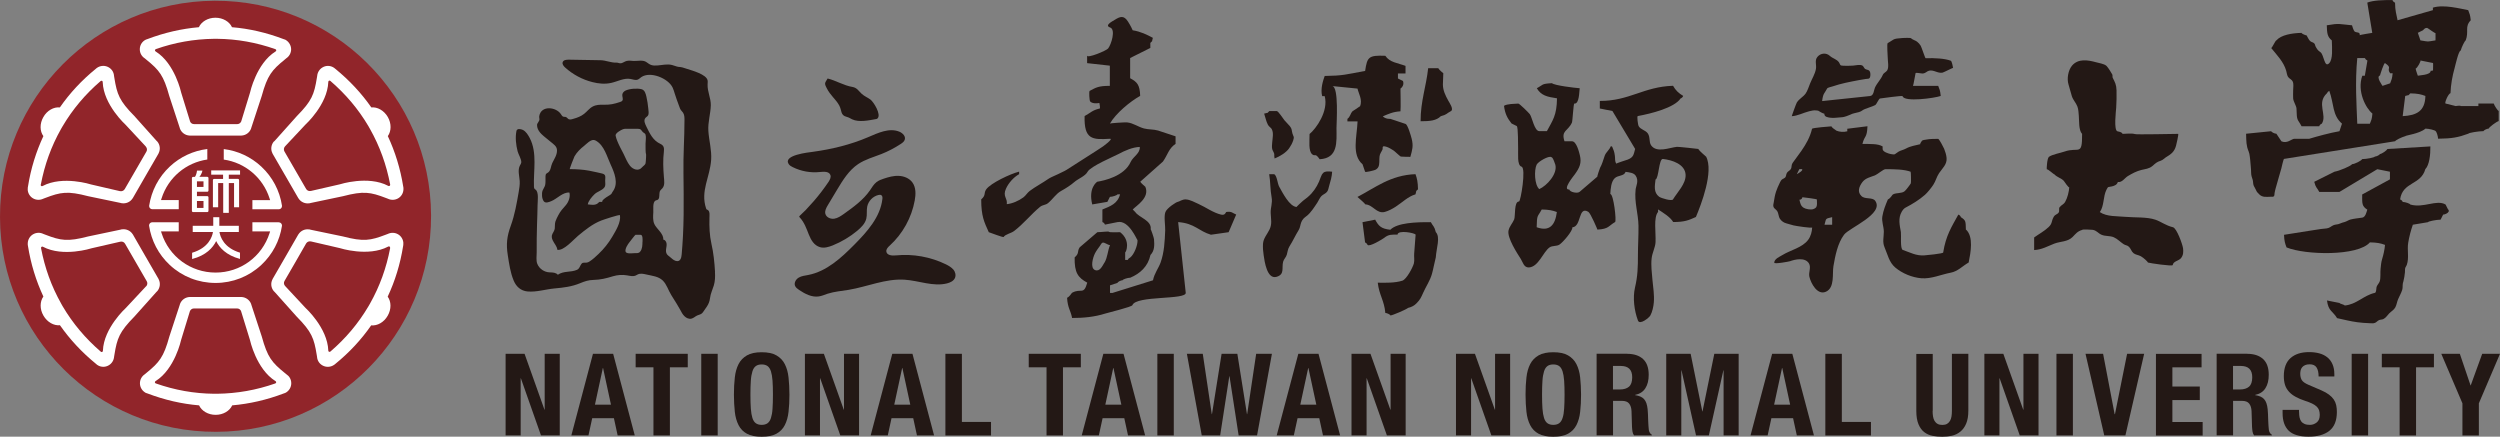 <?xml version="1.0" encoding="UTF-8"?><svg id="_圖層_2" xmlns="http://www.w3.org/2000/svg" viewBox="0 0 366.59 64.03"><rect x="0" y="0" width="366.59" height="64.03" fill="#808080" stroke="none"/><defs><style>.cls-1,.cls-2,.cls-3,.cls-4,.cls-5{stroke-width:0px;}.cls-1,.cls-3{fill:#231815;}.cls-2{fill:none;}.cls-3{fill-rule:evenodd;}.cls-4{fill:#fff;}.cls-5{fill:#91252a;}</style></defs><g id="_圖層_1-2"><path class="cls-3" d="m104.85,39.88c-.08-1.38-.22-2.79-.53-4.14-.28-1.23-.32-2.51-.29-3.77,0-.32.09-.91-.19-1.14-.16-.14-.23-.04-.3-.26-.86-2.57.57-4.59.74-7.13.1-1.42-.32-2.83-.41-4.26-.08-1.27.33-2.49.36-3.75.02-1.05-.52-2.02-.47-3.06,0-.19.04-.39,0-.58-.17-.89-2.29-1.45-3.02-1.69-.14-.04-.27-.09-.41-.13-.16-.05-.33-.11-.5-.13-.13-.02-.26-.02-.38-.04-.31-.05-.6-.2-.91-.27-.71-.18-1.43.02-2.14.07-.78.06-1.03-.06-1.61-.49-.49-.36-1.3-.15-1.86-.17-.33-.02-.67-.08-1.01-.01-.28.06-.51.25-.78.33-.31.09-.49-.1-.78-.08-.76.04-1.5-.34-2.32-.35-1.55-.03-3.1-.05-4.65-.08-.34,0-.77.04-.88.37-.1.29.14.58.36.78,1.13,1.02,2.52,1.77,4,2.14.89.23,1.84.32,2.74.12.96-.21,1.89-.76,2.85-.58.35.06.71.22,1.04.1.2-.07.35-.24.52-.36,1.34-.93,3.97.17,4.61,1.52.13.28.22.58.31.88.18.57.38,1.13.59,1.69.04.12.08.23.13.35.05.13.09.25.17.36.09.14.22.25.32.39.22.32.22.73.22,1.11,0,2.61-.2,5.19-.15,7.78.02,1.02.02,2.03.03,3.05.02,2.04,0,4.08-.1,6.12-.04.91-.12,1.82-.19,2.73-.04.52-.2,1.17-.9.95-.34-.11-.59-.39-.87-.61-.15-.12-.31-.23-.41-.39-.14-.22-.14-.51-.1-.77.04-.26.1-.53.06-.79-.04-.26-.22-.53-.48-.56.08-.86-.99-1.57-1.31-2.28-.24-.54-.18-1.18-.15-1.74.02-.42-.11-1.39.28-1.67.13-.1.32-.07.44-.2.13-.13.15-.34.16-.51.02-.19,0-.4.05-.59.07-.24.24-.35.4-.53.4-.45.26-1.14.22-1.7-.1-1.24-.15-2.45,0-3.68.06-.53,0-.89-.51-1.13-.54-.25-.93-.61-1.27-1.1-.3-.44-.54-.92-.77-1.4-.18-.37-.48-.94-.15-1.31.17-.19.38-.24.44-.52.06-.27-.01-.6-.03-.87-.05-.57-.14-1.14-.27-1.71-.1-.44-.23-.98-.72-1.11-.63-.16-1.74-.08-2.34.2-.24.11-.45.34-.48.6-.03.3.18.65,0,.89-.08.1-.21.15-.34.19-.85.29-1.47.42-2.38.4-.56-.02-1.13,0-1.63.27-.5.27-.83.75-1.28,1.09-.44.34-.96.54-1.5.69-.27.08-.59.21-.83,0-.11-.1-.2-.22-.34-.26-.11-.03-.24,0-.35-.04-.16-.05-.25-.22-.34-.36-.7-1.08-2.93-1.35-3.19.3-.03.21.09.44,0,.63-.21.44-.39.41-.29.95.08.39.34.76.62,1.03.41.4.89.74,1.32,1.11.43.37.96.66.96,1.29,0,.7-.41,1.25-.7,1.86-.2.41-.2,1.09-.6,1.37-.1.07-.21.11-.29.2-.08.1-.09.24-.1.38-.02.4.04.89-.05,1.27-.07.28-.26.52-.37.79-.17.43-.12,1.23.18,1.6.26.32.77.09,1.08-.03.84-.33,1.71-1.36,2.67-1.26.16.62-.12,1.38-.53,1.85-.42.48-.81.89-1.1,1.47-.15.29-.31.59-.42.91-.11.34-.06.68-.1,1.04-.04.31-.21.51-.34.78-.16.32-.11.63.04.95.22.49.62.84.68,1.39.93.18,2.34-1.47,3.02-2.04,1.05-.87,2.13-1.75,3.41-2.25.22-.09,2.73-.94,2.75-.78.17,1.04-.62,2.28-1.12,3.14-.55.94-1.23,1.79-2.02,2.54-.41.39-.84.8-1.32,1.1-.25.16-.43.19-.71.18-.22,0-.35,0-.49.19-.24.32-.25.68-.65.86-.91.4-1.94.12-2.8.72-.27-.32-.75-.34-1.17-.35-.77-.01-1.54-.5-1.84-1.25-.2-.5-.09-1.14-.09-1.67,0-1.37,0-2.74.05-4.11.03-.95.07-1.89.08-2.84,0-.53.21-1.87-.28-2.25-.06-.05-.14-.09-.18-.15-.05-.08-.06-.17-.07-.27-.1-2.35.52-4.98-.62-7.16-.23-.43-.55-.97-1.01-1.19-.3-.14-.86-.25-.94.16-.19.97-.07,2.02.17,2.97.12.47.58,1.17.54,1.65-.02.15-.11.28-.19.42-.37.69-.09,1.53-.04,2.31.03.54-.06,1.07-.15,1.6-.29,1.67-.58,3.35-1.16,4.94-.56,1.54-.7,2.69-.44,4.32.2,1.25.37,2.54.86,3.71.37.9,1.04,1.51,2.03,1.61,1.32.12,2.64-.32,3.94-.44,1.34-.12,2.55-.26,3.8-.78.62-.26,1.22-.46,1.9-.47,1.08-.03,1.86-.22,2.9-.54.67-.2,1.38-.25,2.06-.13.42.07.86.19,1.25.03.12-.05.23-.13.35-.18.38-.17.82-.07,1.23.02.87.21,1.75.26,2.4.88.59.57.82,1.45,1.25,2.13.09.14.18.28.26.42.36.57.72,1.14,1.05,1.74.18.34.35.68.63.95.27.27.67.45,1.04.35.31-.08.54-.33.83-.46.2-.09.43-.13.61-.25.15-.1.26-.26.36-.41.17-.25.32-.46.46-.67.23-.36.39-.72.45-1.23.08-.65.36-1.21.55-1.83.2-.65.21-1.33.17-2Zm-14.98-11.82c-.22.31-.1.33-.45.55-.42.26-.68.4-1.03.74-.08.07-.01.18-.12.24-.11.07-.29-.03-.39.03-.13.08-.18.17-.27.23-.4.28-.94.17-1.42.12.08-.51.6-1.11.98-1.48.41-.41,1.08-.53,1.44-.99.24-.31.12-.64.13-1,.02-.62.15-.94-.55-1.08-.2-.04-.41-.09-.61-.14-.39-.09-.79-.18-1.18-.25-.94-.17-1.89-.23-2.85-.23-.06,0,.61-1.72.69-1.87.35-.61.86-1.11,1.41-1.54.36-.29.95-.94,1.46-.86.11.02.22.07.32.13,1.18.7,1.57,2.3,2.12,3.49.54,1.17,1.18,2.71.33,3.9Zm4.34,7.39c-.01.5-.01,1.04-.34,1.45-.21.27-.48.21-.79.22-.32.01-1.11.13-1.31-.15-.02-.02-.03-.05-.04-.08-.11-.41.34-1.09.58-1.38.1-.13.82-1.08.88-1.08h.74c.36,0,.29.8.29,1.01Zm.45-11.51c-.05.25-.34.39-.51.59-.52.64-1.34.31-1.77-.22-.42-.52-.65-1.16-.94-1.74-.32-.63-.67-1.25-.93-1.91-.1-.25-.19-.51-.24-.77-.07-.37.79-.83,1.08-.94.24-.09.46-.06.75-.06.45,0,.9,0,1.35,0,.28,0,.46,0,.63.25.07.1.13.18.22.26.15.13.3.15.36.35.11.39,0,.91,0,1.32s-.01,1.42.07,1.49c.04.03-.01,1.07-.07,1.39Z"/><path class="cls-3" d="m122.2,14.3c.31.37.63.73.86,1.16.41.75.15,1.44,1.08,1.67.34.08.54.24.82.37,1.01.47,2.44.15,3.5-.04.07-.01.13-.03.19-.07,0,0,.01-.01.02-.02.61-.56-.58-2.44-1.03-2.77-.41-.3-.88-.48-1.27-.83-.46-.42-.7-.91-1.37-1.02-1.27-.21-2.39-.93-3.64-1.24-.1.22-.34.47-.37.7-.03.24.15.54.25.74.24.49.6.93.95,1.35Z"/><path class="cls-3" d="m139.8,39.54c-.29-.35-.7-.58-1.1-.78-2.26-1.1-4.82-1.56-7.32-1.31-.56.06-1.33,0-1.41-.56-.05-.36.25-.66.52-.9,1.88-1.72,3.18-4.07,3.64-6.58.17-.91.2-1.93-.35-2.67-.45-.61-1.23-.92-1.98-.95-.76-.04-1.5.17-2.22.41-.37.12-.74.26-1.05.5-.41.32-.68.79-.97,1.22-.98,1.41-2.41,2.44-3.81,3.44-.44.31-.9.63-1.43.71-.53.07-1.15-.19-1.29-.71-.12-.43.12-.87.35-1.26.45-.76.91-1.51,1.36-2.27.84-1.4,1.73-2.85,3.08-3.76,1.04-.7,2.27-1.03,3.44-1.49.99-.39,1.93-.89,2.82-1.47.26-.17.53-.37.6-.67.06-.23-.01-.45-.15-.64-.16-.21-.4-.39-.65-.49-1.48-.61-3.13.18-4.6.81-2.57,1.1-5.31,1.76-8.08,2.14-.65.09-4.39.47-3.56,1.78.14.22.37.36.61.47,1.23.61,2.63.86,3.99.71.57-.06,1.32-.1,1.52.43.14.35-.08.73-.29,1.05-.65.96-1.36,1.89-2.12,2.77-.39.45-.79.89-1.2,1.32-.3.3-.6.58-.9.87-.02.02-.05.05-.05.08-.01.05.03.1.07.14.68.73.98,1.63,1.34,2.53.32.79.76,1.57,1.63,1.83.61.18,1.26-.02,1.85-.25,1.31-.53,2.54-1.26,3.63-2.17.57-.48,1.14-1.04,1.31-1.76.14-.57.02-1.17.13-1.75.16-.82.83-1.53,1.65-1.72.15-.04.33-.05.45.05.15.12.15.34.13.53-.3,2.65-2.22,4.79-4.1,6.69-1.93,1.95-4.08,3.94-6.78,4.46-.47.09-.97.14-1.38.38-.42.24-.72.76-.55,1.21.11.26.35.44.59.6.85.57,1.84,1.1,2.86.96.46-.06.88-.25,1.32-.4,1-.32,2.06-.4,3.09-.57,2.74-.46,5.4-1.66,8.18-1.49,2.11.13,4.22,1.06,6.26.54.47-.12.95-.35,1.15-.79.18-.42.04-.92-.25-1.27Z"/><path class="cls-3" d="m179.8,31.1c-.06.01-.13.52-.74.37-1.16-.27-2.23-1.07-3.31-1.56-.56-.25-1.25-.64-1.87-.67-.51-.03-.97.34-1.15.35-.22.01-1.61.9-1.84,1.51-.25.65,0,1.96-.03,2.68-.06,1.57-.14,3.24-.68,4.73-.3.83-.9,1.55-1.11,2.59-1.98.62-3.95,1.24-5.93,1.85h-.37v-1.11c.37-.12.74-.25,1.11-.37,0-.13.49-.38.74-.38,0-.12.74-.37,1.12-.37,1.43-.6,2.59-1.63,2.96-3.33.63-.66.58-1.47.52-2.32-.02-.23-.47-1.53-.49-1.43.2-1.31-1.74-1.75-2.26-2.55,0,0-.37-.37-.37-.37.51-.56,2.53-1.71,1.85-3.33,0,0-.63-.53-.75-.74,1.12-.98,2.22-1.97,3.33-2.96.7-.98.84-1.93,1.85-2.59v-1.11c-.85-.25-1.76-.61-2.57-.85-.66-.19-1.39-.13-2.05-.3-.85-.22-1.6-.81-2.49-.89-.28-.03-2.47.1-2.52.18.87-1.51,2.94-3.23,4.44-4.07-.05-1.63-.44-2.03-1.47-2.59v-2.96c.98-.49,1.98-.99,2.96-1.48v-.74c.41-.42.16,0,.37-.74-.86-.46-1.75-.91-2.96-1.11-.01-.05-.32-.71-.69-1.28-.6-.93-1.12-.77-1.97-.23-.28.18-1.54.8-.65,1.1.87.29.16,2.52-.29,3.08-.28.34-3.08,1.49-3.08,1.04v1.11c1.11.13,2.22.24,3.33.37v2.96c-1.66,0-2.02.24-2.96.74-.11.06-.05,1.41.08,1.55.29.32.96.3,1.35.22.02.08.14.8.06.81-1.12.25-1.4.67-2.23,1.11-.09,3.44,1.12,3.49,3.71,3.33.63-.04-1.25,1.3-1.07,1.16-.39.29-4.64,2.97-5.29,3.4-.31.2-.94.46-1.23.62-.32.17-1.04.44-1.37.66-.9.63-2.01,1.21-2.81,1.82-.35.27-.56.67-.91.93-.67.5-1.62.92-2.44,1,.13-.93-.64-1.1-.12-2.27.37-.83,1.13-1.69,1.93-2.13v-.37c-1.26.31-4.17,1.68-4.82,2.59-.42.61,0,.84-.74,1.48,0,2.46.43,3.31,1.11,4.81.28.09,2.12.8,2.18.7.23-.39,1.06-.52,1.53-.87,1.37-1.04,2.47-2.44,3.79-3.53.42-.35.81-.24,1.21-.58.74-.63,1.14-1.35,1.9-1.77.7-.39,1.38-.82,1.98-1.34.48-.42,1.59-.86,1.89-1.46.41-.81,3.97-2.3,4.54-2.61.93-.5,2.07-1.01,3.12-1.04.08.95-.98,1.41-1.34,2.21-.94,2.09-3.89,2.73-4.89,2.89-.08.05-1.34.91-.74,3.33.74-.12,1.48-.25,2.22-.38.12-.24.25-.49.37-.73.37,0,1.11-.25,1.11-.37h.38c-.36,1.38-1.42,1.74-2.59,2.22v1.85c.12,0,.37.25.37.37.62-.12,1.24-.25,1.85-.37,1.68-.34,2.83,2.61,2.93,2.64.05.71-.5,2.12-1.07,2.55-.42.31-.06-.05-.37.36h-.37v-1.11c.12,0,.86-1.72-.74-2.96-.1,0-1.62.06-1.64-.06-.01-.1-1.17.06-1.7.06-.86.74-1.72,1.48-2.59,2.22-.42.62,0,.84-.74,1.48-.04,2.23.48,2.96,1.85,3.7-.53,1.89-.88.75-2.22,1.48-.11.07-.32.54-.74.74.1,1.54.49,1.74.74,2.96,1.66,0,3.28-.15,4.86-.65.46-.15,3.89-.97,3.98-1.23.54-1.45,7.93-.74,7.82-1.82-.37-3.45-.74-6.91-1.11-10.36,2.43.17,3.03,1.34,4.81,1.85.86-.12,1.73-.25,2.59-.37.37-.86.74-1.73,1.11-2.59-.49-.17-.63-.52-1.48-.37Zm-17.86,7.42c-.3.5-.68,1.36-1.37,1.08-.76-.31-.3-1.86-.02-2.42.19-.39.48-.76.73-1.11.09-.13.24-.44.4-.49.3-.07.76.36,1.09.36-.35.83-.35,1.8-.82,2.59Z"/><path class="cls-3" d="m199.79,24.07c.13.37.25.74.38,1.11.05.14,1.33-.2,1.49-.27.51-.25.58-.65.6-1.17,0-.27,0-.54.03-.8.04-.41.29-.67.44-1.03.05-.12-.03-.35.08-.43.11-.08.4.02.51.05.36.11.68.33,1,.52.19.11.99.91,1.11.91.46.02.92.05,1.38.04.28-1.02.47-1.57.19-2.67-.09-.36-.57-2.05-.9-2.16-.74-.25-1.48-.5-2.22-.74,0,0-.69.06-1.11-.37.84-.35,1.44-.66,2.59-.74.06-.33,0-3.34,0-3.33,0,0,.62-.4.37-1.11-.25-.12-.49-.25-.74-.37v-.74h1.11v-1.11c-1.15-.43-2.32-.5-2.96-1.48-2.45-.09-2.66.16-2.96,2.22-2.86.53-3.23.7-5.93.74-.21.59-.66,1.87-.37,2.96h.37c.59,2.2-1.27,4.78-2.22,5.55,0,1.03-.18,2.46.37,2.96.45.41.43-.27,1.11.74,2.73-.15,2.48-2.52,2.47-4.59,0-.69.36-6.05-.62-6.14,1.23.12,2.46.25,3.7.37.12.63.78,1.66.37,2.59-.37.25-.74.49-1.11.74-.34.39-.31.79-.74,1.11v.37h1.49c-.11,2.36-.89,4.9.73,6.29Z"/><path class="cls-3" d="m212.35,14.72c-.4-.71-.76-1.47-.77-2.31,0-.56.06-1.12.06-1.67,0,0-.6-.47-.74-.74h-1.48c-.28,2.65-1.12,4.86-1.11,7.78,1.33,0,2.31-.08,2.96-.74.9-.23.81-.39,1.48-.74.49-.26-.25-1.29-.4-1.57Z"/><path class="cls-3" d="m186.49,18.96c.3.52.1,1.37.06,1.93-.02.32-.07.65,0,.96.04.21.3.58.3.74,0,.23,0,.44.05.65.73-.29,1.66-.83,2.13-1.49.24-.34.47-.76.6-1.16.19-.59.03-.53-.11-1.01-.15-.53-.04-.66-.39-1.09-.22-.27-.54-.56-.78-.85-.16-.19-.91-1.35-1.12-1.35h-1.11c-.42.41,0,.16-.75.37.18.52.29,1.15.55,1.63.16.3.44.41.58.66Z"/><path class="cls-3" d="m194.03,25.37c-.15.13-.27.33-.37.63-.28.86-.73,1.68-1.34,2.36-.37.41-.8.76-1.25,1.08-.08.06-1.01.91-.93.91-1.06-.05-2.09-2.14-2.55-2.95-.28-.49-.31-1.58-.74-1.86h-.74c.19,1.12.14,2.26.35,3.37.17.9-.17,1.48-.13,2.34.03.88.23,1.58-.17,2.4-.34.7-.91,1.3-.96,2.11-.03.56.01,1.13.1,1.68.13.9.49,3.57,1.9,3.15,1.21-.36.72-1.28.95-2.2.1-.39.43-.66.54-1.04.13-.47.15-.83.39-1.22.5-.78.87-1.62,1.35-2.39.23-.37.23-.77.39-1.17.19-.44.38-.59.77-.89.6-.44,1.17-1.36,1.58-1.97.2-.31.34-.68.59-.95.24-.25.6-.35.82-.62.18-.21.24-.57.31-.84.2-.69.42-1.41.45-2.12-.58-.07-1.01-.09-1.31.17Z"/><path class="cls-3" d="m200.22,29.97c1.11.05,1.65,1.44,2.86,1.1.55-.15,1.1-.45,1.58-.76.92-.59,1.83-1.51,2.9-1.81.22-.74-.05-.32.37-.74-.02-1.06-.13-1.58-.37-2.22-3.67.13-5.94,2.01-8.51,3.34,0,0,1.14.98,1.16,1.09Z"/><path class="cls-3" d="m209.79,32.58c-2.15-.02-4.9.08-5.92,1.11-1.36-.15-1.71-.55-2.22-1.48-.62.12-1.24.24-1.86.37.13.99.25,1.98.38,2.96.42.32.06-.05.37.37.25.34,2.19-.84,2.43-1.03.67-.54,1.11-.47,1.96-.48.04-.74,2.66-.22,2.65.02-.07.93-.14,1.85-.21,2.77-.04.46.07.96-.04,1.42-.14.56-1.07,2.35-1.7,2.55-1.09.34-2.46.31-3.6.29.2,1.81.96,2.63,1.11,4.44.24,0,.74.24.74.37.29,0,2.38-.9,2.59-1.11.51-.12.91-.32,1.27-.7.52-.54.64-.82.94-1.5.42-.95,1.01-1.77,1.3-2.8.22-.79.35-1.61.56-2.41.09-1.39.7-2.96,0-3.71-.22-.9-.39-.81-.74-1.48Z"/><path class="cls-3" d="m250.14,22.95c-.04-.08-.86-.7-1.11-1.11,0-.01-2.92-.33-3.13-.31-1.08.11-2.96.94-3.78-.21-.36-.51-.1-1.22-.51-1.78-.34-.46-1.03-.53-1.32-1.04-.12-.2-.27-1.45-.14-1.48,1.97-.36,5.37-1.21,6.29-2.59.12,0,.37-.25.37-.37-.66-.39-1.11-.81-1.48-1.48-4.32.13-6.41,2.24-10.74,2.22v1.11c.62.12,1.23.25,1.85.37,1.11,1.85,2.22,3.7,3.33,5.56-.23.86-.24,1.22-1.08,1.56-.11.05-1.73.53-1.67.61-.26-.36-.16-.71-.22-1.15-.09-.66-.17-.8-.4-1.35-.06-.07-.13-.08-.22-.04-.18.53-.67.81-.87,1.36-.25.71-.38,1.24-.69,1.79-.06.11-.45,1.32-.4,1.29-.86.74-1.73,1.48-2.59,2.22-.32.28-1.43.05-1.52-.34-1.06.08.62-1.96.81-2.22.7-.97,1.03-1.66.74-2.82-.11-.46-.5-2.03-1.14-2.03h-1.11c-.53-1.61.5-1.45,1.09-2.74.1-.22.22-2.81.35-2.79.75.08.71-1.76.79-2.25-.72-.05-3.69-.4-4.07-.74-1.6.08-1.25.23-2.22.74.64,1.08,1.52,1.26,2.96,1.48-.03,2.53-.64,3.23-1.48,4.81h-1.11c-.73,0-1.05-2.03-1.4-2.49-.14-.19-1.53-1.58-1.69-1.55-.53.04-1.66.03-2.09.33.15,1.19.51,1.84,1.11,2.59.25.12.49.25.75.37.25.12.18,2.93.21,3.35.04.63-.19,2.41.5,2.61.7.21-.13,5.12-.37,5.11-.75-.02-.51,2.14-.71,2.63-.24.57-.7,1.01-.83,1.64-.21,1.05,1.26,3.31,1.8,4.15.3.47.45,1.27,1.17,1.25,1.43-.06,2.09-2.26,3.05-2.94.41-.29,1.04-.14,1.45-.41.52-.34,1.98-2.04,1.89-2.53,1.37-.11.83-3.18,2.34-2.28.35.21,1.35,2.61,1.34,2.61,1.69-.1,1.58-.52,2.59-1.11.23-.13-.22-4.11-.7-4.11.04-.79.12-1.83.66-2.33.47-.44,1.39-.28,1.57-.92.56.08,1.19.13,1.48.55.52.75.05,1.54,0,2.04-.21,1.88.39,3.5.42,5.33.02,1.42-.08,2.83-.08,4.25,0,1.75-.03,3.11-.43,4.79-.35,1.51-.11,3.4.43,4.84.27.72,1.65-.43,1.81-.72.3-.53.47-1.33.52-1.94.09-1.09-.1-2.19-.2-3.27-.09-1.05-.24-2.15-.12-3.2.09-.81.54-1.61.57-2.35.07-1.42-.32-3.62.37-4.44v-.37c.72.47,1.78,1.1,2.22,1.85,1.71,0,2.28-.27,3.33-.74.73-1.73,2.67-6.69,1.48-8.88Zm-24.8,1.18c.2-.42,1.76-1.34,2.15-1.09.04.03.09.06.13.09.12.09.4.84.45,1.03.34,1.34-1.24,3.07-2.36,3.57-.71-.63-.77-2.78-.38-3.6Zm2.09,9.05c-.47.4-1.14.49-2.1.14.04-1.93.13-1.45.74-2.6,1.06.02,1.58.13,2.22.37-.12.94-.38,1.68-.86,2.09Zm17.89-3.94c-.18.29-1.74-.18-2.03-.39-.84-.63-.64-1.6-.53-2.53.49-.16.48-3.07,1.08-3.01,1.31.14,3.27.75,3.33,2.33.05,1.32-1.21,2.54-1.85,3.6Z"/><path class="cls-3" d="m266.34,16.19c.12.03.3.01.39.11.03.03.56.34.79.38-.03.22.14.4.32.46.75.27,1.6.09,2.36.04.22-.01.92-.26,1.11-.36.39-.22.85-.25,1.27-.38.21-.06.4-.15.57-.29.21-.18,1.52-.55,1.82-.74.23-.14.52-.95.72-.97.26-.03,3.27-.46,3.3-.34.2.91,4.72.29,5.59-.03-.09-.88-.16-.92-.37-1.48h-3.7c.06,0,.31-1.59.38-1.85,0,0,0-.02,0-.02.11-.11.9.08,1.06.06.48-.06.58-.34.94-.42.67-.15,1.26.43,1.96.29.15-.03,1.53-.73,1.54-.7-.02-.17-.18-.99-.34-1.05-.89-.33-2.29-.4-3.69-.37-.07,0-.59-1.62-.72-1.83-.14-.23-.32-.42-.53-.59-.24-.19-.68-.29-.88-.5-.08-.09-1.08-.05-1.2-.04-1.59.09-1.25.23-2.22.74-.15.08,0,1.92,0,2.15,0,.51.2,1.41-.08,1.86-.18.28-.51.34-.65.67-.3.69-.85,1.2-1.15,1.87-.16.37-.16,1.16-.71,1.22-2.34.25-4.68.49-7.03.74.15-1.2.34-1.08.74-1.85.07-.13.64-.25.79-.3.3-.1.61-.19.91-.28.65-.18,1.3-.32,1.96-.45.66-.13,1.33-.26,2-.36.34-.05.55.03.64-.32.06-.22.06-.62-.07-.82-.15-.24-.45-.19-.66-.33-.16-.11-.23-.38-.38-.48-.35-.22-1.01-.04-1.39-.01-.48.03-.96.04-1.44.02-.55-.02-.39-.13-.63-.5-.31-.46-.95-.58-1.34-.95-.53-.49-1.35-.42-1.82.15-.44.52-.11,1.16-.22,1.77-.13.75-.58,1.44-.86,2.14-.17.43-.39,1.11-.66,1.48-.39.52-.93.74-1.29,1.32-.1.17-.76,2-.73,1.99.89-.06,1.67-.5,2.53-.72.33-.08.75-.19,1.09-.12Z"/><path class="cls-3" d="m288.27,33.69c-.04-1.25.02-1.35-.74-1.85,0-.12-.24-.37-.37-.37-.98,1.79-1.83,3.07-2.22,5.56-.02.16-2.55.41-2.79.42-1.2.07-2.02-.42-3.13-.8-.41-.14-.21-2.19-.28-2.62-.18-1.01-.43-2.03.12-2.98.14-.24.32-.48.57-.61.98-.51,1.97-1.11,2.84-1.87.39-.35.94-1.04,1.22-1.47.36-.54.47-1.14.85-1.71.49-.72,1.19-1.29,1.1-2.23-.04-.46-.19-.92-.36-1.35-.08-.2-.74-1.46-.88-1.45-.58.02-1.19-.01-1.75.11-.18.04-.47.04-.62.17-.04.03-.36.53-.24.5-.79.21-1.39.25-2.12.65-.35.2-.79.26-1.11.47-.55.34-.4.47-1.11.33-.3-.06-1.19-.32-1.19-.74v-.38c-.71-.43-1.84-.34-2.96-.37.34-1.34.66-.79.74-2.59-.98.12-1.97.25-2.96.37v.37c-.5.14-1.12.11-1.59-.09-.04-.02-.94-.62-.67-.64-.3.02-2.88.21-2.91.37-.28,1.19-.87,2.24-1.56,3.23-.32.46-.66.9-.98,1.35-.15.21-.35.43-.42.67-.08.28,0,.5-.23.75-.17.19-.4.26-.52.51-.12.23-.06.5-.28.67-.2.16-.39.16-.55.39-.09.13-.16.29-.23.43-.19.39-.36.78-.5,1.19-.17.5-.26,1.05-.34,1.57-.04.28-.15.51,0,.77.12.2.36.32.49.52.23.35.19.8.42,1.15.21.32.57.57.93.66.35.1.7.21,1.06.3.27.07,2.72.46,2.73.29-.03.65-.2,1.3-.59,1.83-.86,1.15-2.57,1.49-3.76,2.22-.42.26-1.21.57-1.21,1.13,0,.24,2.19-.17,2.32-.22.69-.26,2.19-.61,2.76.31.37.6-.08,1.32.07,1.97.23.97,1.18,2.77,2.44,2.19,1.31-.6.9-2.65,1.09-3.75.26-1.52.62-3.36,1.56-4.61.77-1.02,5.91-3.05,4.57-4.96-.41-.58-1.49-.17-2.03-.71-.64-.62-.33-1.4.14-2.03.46-.61,1.19-.74,1.86-1,.35-.14,1.21-.89,1.51-.9,1.4-.01,2.8.03,3.71.37.05.02.08,1.58.03,1.7-.06.14-.73,1.02-.9,1.15-.46.38-1.2.19-1.73.48-.12.07-.32.54-.74.74-.34.81-.67,1.62-.81,2.49-.12.75.21,1.47.22,2.22,0,.79-.23,1.53.1,2.29.46,1.06.66,2.2,1.58,2.98,1.03.87,2.48,1.46,3.82,1.57,1.45.12,2.87-.54,4.28-.81,1.08-.2,1.72-.96,2.66-1.5.3-1.48.73-3.76-.37-4.81Zm-24.43-8.89h.38c.33.16-.71.73-.74.74.12-.24.24-.49.37-.74Zm2.52,5.52c-.08.15-.23.26-.49.35-.34.11-1.07,0-1.38-.2-.46-.29-.5-.66-.63-1.19.25.02.39-.14.44-.36.19.01,2.12.26,2.12.33,0,.45.07.81-.07,1.07Zm2.3,2.63h-1.12c.28-1.01.09-.84,1.12-1.11v1.11Z"/><path class="cls-3" d="m320.1,36.34c-.07-.5-.91-2.89-1.47-3.02-1.03-.24-1.77-.84-2.59-1.11-1.25-.42-3-.29-4.32-.41-1.26-.12-2.78,0-3.81-.7.65-.9.47-2.27.96-3.25.29-.58.23-.37.83-.52.36-.09.74-.24.85-.64.63.1,1-.59,1.47-.87.63-.38,1.26-.72,1.99-.9.58-.14,1.13-.17,1.61-.58.5-.42.6-.57,1.24-.78.3-.1.51-.35.7-.47.79-.48,1.26-.79,1.52-1.7.04-.15.43-1.76.31-1.76-.41,0-6.3.13-6.33.03-.55-.15-1.27-.03-1.82-.03,0,0,0-.24-.73-.37-.6-.11-.22-3.06-.2-3.46.04-.85.08-1.7.05-2.55-.03-.83-.21-1.16-.56-1.84-.07-.13.01-.37-.07-.5-.2-.35-.53-.89-.8-1.2-.02-.03-.05-.05-.07-.07-.34-.29-1.11-.4-1.54-.52-1.19-.33-2.59-.55-3.49.51-.56.67-.78,1.92-.51,2.76.18.57.31,1.16.49,1.72.18.56.61.97.81,1.51.16.42.17.92.21,1.37.07.72-.05,2.07.48,2.65.03,3.35-.51,1.85-2.59,2.59-.57.2-1.81.42-2.27.77-.29.22-.35,1.82-.32,1.82.24,0,.99.74,1.11.74.4.44.98.54,1.38.95,0,0,.8,1.19.81.93-.04.67-.26,1.56-.59,2.14-.24.43-.55.45-.83.81-.15.19.02.54-.13.77-.18.28-.53.28-.72.62-.4.68-.16.95-.76,1.52-.6.58-1.44,1.03-2.12,1.52v1.85c1.17-.07,1.93-.55,2.97-.95.9-.34,1.93-.24,2.66-.96.48-.49.72-.84,1.4-1.04,0-.12,1.4-.04,1.52-.02.64.09.78.49,1.34.73.56.24,1.21.12,1.78.36.54.23.95.69,1.44,1.01.29.2.53.13.81.41.27.27.34.66.64.91.32.26.74.26,1.09.46.44.25,1.02.82,1.04.92.25.09,3.6.59,3.63.37.08-.58.89-.61,1.21-1.01.36-.44.37-.96.3-1.49Z"/><path class="cls-3" d="m365.65,15.18h-2.23v.37h-2.59c0-.12-.74,0-.74,0-.49-.12-.99-.25-1.48-.37-.2-.05.39-1.45.72-1.52.05-1.27.27-2.51.62-3.74.08-.27.56-2.5.88-2.51.12-.49.62-1.48.73-1.48.51-1.34-.19-1.98.74-2.96-.09-.87-.17-.91-.37-1.48-1.11-.2-3.58-.88-5.18-.37v.37c-1.73.49-3.46.99-5.18,1.48-.17-.91-.36-1.35-.37-2.59-.13,0-.37-.25-.37-.37-1.41-.01-2.8.03-3.7.37.24,1.48.49,2.96.73,4.44-.14.03-1.83.28-1.84.35.08-.54-.48-.33-.76-.56-.13-.11-.39-.9-.37-.9-1.85-.16-1.8-.34-3.7,0,.04,1.22.09,1.67.74,2.22.03,1.15.18,2.74-.38,3.33-.72.77-.75-1.22-1.29-1.61-.41-.29-.44-.37-.69-.79-.1-.17-.08-.39-.25-.53-.19-.16-.4-.14-.59-.33-.21-.21-.34-.56-.5-.81-.12,0-.74-.24-.74-.37-1.46.04-2.99.3-3.7,1.11-.13,0-.62,1.11-.75,1.11.84,1.04,1.82,2.02,2.2,3.33.08.27.11.66.27.9.2.3.53.35.69.7.16.36.06.87.06,1.25,0,.41-.03.81,0,1.22.04.48.48,1.1.49,1.48.04,1.93.14,1.44.74,2.59h2.6c0-.12.24-.37.37-.37.83-1.3-.82-3,.74-4.45.31-.41-.05-.05.36-.37.7,1.92.42,3.57,1.86,4.81-.13.37-.25.74-.37,1.11-1.42.25-3.21.74-4.44,1.11h-2.22c-.4.07-1.04.74-1.85.37-.25-.37-.5-.74-.74-1.11-.25,0-.75-.25-.75-.37-1.23.13-2.46.25-3.69.37.03,1.17.02,1.76.37,2.59.05.12.08.23.11.36.11.59.15,1.2.2,1.8.03.34.06.68.06,1.02,0,.38.13.65.23,1,.07.25.04.52.12.77.08.23.24.43.33.65.14.35.26.45.51.7.48.48,1.06.36,1.69.35.17,0,.37.04.47-.09.09-.12.06-.33.09-.47.03-.22.1-.44.15-.66.13-.51.29-1.01.43-1.52.14-.47.27-.95.41-1.42.04-.15.3-1.38.4-1.39,5.43-.86,10.86-1.73,16.29-2.59,0-.12.98-.62,1.48-.74,0-.12,2.1-.35,2.96-1.11.5,0,1.48.25,1.48.37.12,0,.37.74.37,1.11,2.04-.02,2.94-.19,4.45-.74,0-.12,1.48-.37,2.22-.37,0-.12.49-.37.74-.37.12-.25,1.11-.99,1.48-1.11v-1.48c-.12,0-.62-.74-.74-1.11Zm-18.14,2.96h-1.85c-.1-2.79-.34-6.06,0-9.63h1.11c.32.42-.04.06.38.37-.13.74-.25,1.48-.38,2.22h-.37c-.82,2.29.54,4.81,1.48,5.55-.08.88-.15.92-.37,1.48Zm2.96-5.92c-.37.12-.74.25-1.11.37.02,0-1.01-1.34-.37-1.52.05-.19.59-1.92.75-1.81,1.12.76.16.68.74,1.48h.37c-.09.87-.16.92-.37,1.48Zm1.85,4.81c.12-.99.24-1.97.37-2.96.74-.23.32.05.74-.38,1.06.02,1.58.13,2.22.38-.05,2.21-1.26,2.85-3.33,2.96Zm4.44-6.7c-.1.03-.25.07-.35.05.1.64-1.89.68-1.87.72-.11-.34-.26-.69-.32-1.04.26-.08.82-1.16.7-1.19.61.13,1.23.25,1.85.37.03,0,0,.95,0,1.08Zm.37-4.41c-1.37.21-.84.22-2.21,0-.13-.37-.25-.74-.38-1.11.24-.12.49-.25.75-.37.18-.18.31-.37.61-.35.09,0,1.23.89,1.23.74,0,.09.02,1.08,0,1.09Z"/><path class="cls-3" d="m358.98,30.73c-.12-.24-.25-.49-.37-.74-1.33-.78-3.2.57-5.18,0,0-.12-.74-.38-1.11-.38,0-.12-.25-.36-.38-.36.37-2.63,3.05-2.08,3.7-4.45.58-.58.76-2.1.74-3.33-2.1.13-4.2.25-6.3.38-.12.24-.86.74-1.11.74,0,.12-.5.37-.74.37,0,.13-1.23.37-1.85.37-.12.24-1.11.74-1.48.74-.12.25-1.85.99-2.59,1.11-.99.49-1.98.99-2.96,1.48.23.9.39.82.74,1.48h2.96c1.85-1.11,3.7-2.22,5.55-3.33.62.13,1.24.25,1.85.37v1.12c-1.35.74-2.72,1.48-4.07,2.22,0,1.34-.06,1.7.75,2.22-.12.39-.27,1.09-.73,1.17-.29.05-.59.08-.88.12-.27.04-.55.08-.82.15-.32.08-.57.28-.88.37-.27.08-.47.12-.72.24-.31.15-.65.1-.95.24-.36.17-.54.4-.96.46-.29.04-.57.05-.86.09-.6.09-1.2.19-1.81.28-1.2.19-2.4.38-3.6.57.04.97.15,1.26.37,1.85,2.74,1.13,10.46,1.31,12.22-.74,1.05.02,1.59.13,2.22.37-.07.71-.22,1.42-.43,2.1-.14.44-.17.93-.22,1.39-.07.59.04,1.28-.12,1.84-.1.33-.42.56-.48.9-.03.15-.03.76-.23.8-1.69.38-2.67,1.7-4.44,1.86,0-.13-.74-.25-.74-.37-.62-.12-1.24-.25-1.85-.37.2,1.59.85,1.54,1.48,2.59.99.21,1.97.47,2.97.6.58.08,1.16.12,1.74.14.28,0,.59.07.86-.05.23-.1.37-.32.61-.41.2-.08.42-.05.62-.15.36-.18.57-.54.84-.82.29-.3.7-.51.9-.89.2-.37.24-.81.41-1.2.19-.45.44-.86.59-1.33.08-.25.07-.51.08-.77.01-.23.04-.29.1-.49.12-.43.18-.89.23-1.34.02-.21-.01-.47.05-.67.04-.13.17-.27.22-.42.37-1.06.03-2.17.21-3.26.15-.89.38-1.79.68-2.64.74-.12,1.49-.25,2.22-.37,0-.12,1.23-.37,1.85-.37.13-.25.25-.49.37-.74.25,0,.74-.24.74-.37.12,0,.12-.37,0-.37Z"/><path class="cls-5" d="m63.21,31.6c.06,17.45-14.03,31.66-31.49,31.72C14.27,63.39.06,49.29,0,31.84-.06,14.38,14.04.18,31.49.11c17.46-.06,31.66,14.03,31.72,31.49Z"/><path class="cls-4" d="m21.21,8.54l.24.2c1.9,1.54,2.54,2.31,3.37,5.33l1.5,4.57c.01.07.03.13.06.19,0,.01,0,.03.01.04.22.57.77.98,1.41,1.01.02,0,.04,0,.05,0h3.75s3.75,0,3.75,0c.01,0,.04,0,.05,0,.64-.03,1.19-.43,1.41-1.01,0-.01.01-.03.01-.04.02-.06.04-.12.06-.19l1.5-4.57c.83-3.02,1.48-3.79,3.37-5.33l.24-.2c.42-.28.7-.77.7-1.31s-.3-1.06-.74-1.34c-.06-.04-.12-.08-.19-.1h0s-.02,0-.02,0c-.05-.02-.11-.04-.17-.06-2.5-.95-5.03-1.53-7.55-1.74-.37-.81-1.32-1.39-2.43-1.39s-2.06.58-2.43,1.39c-2.51.22-5.04.79-7.54,1.74-.06.02-.11.04-.17.06,0,0-.02,0-.02,0h0c-.07.03-.13.06-.19.1-.45.28-.74.77-.74,1.34,0,.55.28,1.03.7,1.31Zm1.64-1.34c2.77-.97,5.58-1.47,8.53-1.51h.23s0,0,0,0h0s0,0,0,0h0s0,0,0,0h.22c2.95.03,5.76.54,8.53,1.51,0,0,.15.05.15.18,0,.08-.05.14-.11.17h0c-2.83,1.77-3.74,6.04-3.74,6.04l-1.27,4.15v.02c-.09.25-.32.44-.6.44h0s-3.17,0-3.17,0h0s0,0,0,0h-3.17s0,0,0,0c-.28,0-.52-.18-.6-.44v-.02s-1.28-4.15-1.28-4.15c0,0-.91-4.27-3.74-6.04h0c-.07-.03-.11-.1-.11-.17,0-.14.15-.18.15-.18Z"/><path class="cls-4" d="m4.06,27.78c.02.52.3,1.03.79,1.31.47.27,1.03.27,1.49.05l.29-.11c2.28-.87,3.27-1.05,6.3-.26l4.71.98c.06.02.13.04.19.05.01,0,.03,0,.04,0,.61.09,1.23-.17,1.58-.72.01-.01.03-.03.03-.04l1.87-3.25,1.88-3.25s.01-.03.02-.05c.3-.57.22-1.25-.17-1.72,0-.01-.02-.02-.03-.03-.04-.05-.09-.1-.14-.14l-3.21-3.59c-2.2-2.23-2.54-3.17-2.93-5.58l-.05-.3c-.03-.51-.31-.99-.79-1.26-.49-.28-1.06-.27-1.53-.03-.06.03-.13.07-.18.11h0s-.01.01-.02.01c-.05.04-.09.07-.14.12-2.08,1.69-3.84,3.59-5.28,5.67-.89-.09-1.87.44-2.42,1.41-.56.97-.53,2.08,0,2.8-1.07,2.29-1.84,4.76-2.26,7.4-.01.06-.02.12-.03.18,0,0,0,.02,0,.02h0c-.01.07-.01.14,0,.21Zm1.93-.73c.55-2.88,1.51-5.57,2.96-8.14l.11-.19h0s0,0,0,0h0s0,0,0,0h0s.11-.19.11-.19c1.5-2.54,3.35-4.72,5.57-6.63,0,0,.11-.1.23-.04.07.04.1.11.09.18h0c.12,3.33,3.36,6.26,3.36,6.26l2.96,3.18v.02c.19.2.23.49.09.73h0s-1.59,2.75-1.59,2.75h0s0,0,0,0l-1.59,2.75h0c-.14.24-.42.35-.68.3h-.02s-4.23-.98-4.23-.98c0,0-4.15-1.34-7.1.22h0c-.06.04-.14.05-.2.01-.12-.07-.09-.22-.09-.22Z"/><path class="cls-4" d="m23.06,42.69s.02-.02.03-.03c.38-.48.47-1.15.17-1.72,0-.02-.01-.04-.02-.05l-1.88-3.25-1.87-3.25s-.02-.03-.03-.04c-.34-.54-.97-.81-1.58-.72-.01,0-.03,0-.04,0-.06.01-.13.03-.19.05l-4.71.99c-3.03.79-4.02.62-6.3-.26l-.29-.11c-.46-.23-1.01-.22-1.49.05-.49.28-.77.79-.79,1.31,0,.07,0,.14,0,.21h0s0,.02,0,.02c0,.06.02.12.03.18.42,2.64,1.19,5.12,2.26,7.41-.52.73-.55,1.84.01,2.8.56.97,1.53,1.5,2.42,1.41,1.45,2.07,3.21,3.97,5.28,5.66.04.04.09.08.14.12,0,0,.01.01.02.02h0c.06.04.12.08.18.11.46.25,1.04.26,1.53-.03.47-.27.75-.75.79-1.26l.05-.3c.39-2.41.73-3.35,2.93-5.59l3.21-3.59s.09-.09.14-.14Zm-1.64-.73v.02s-2.97,3.18-2.97,3.18c0,0-3.24,2.93-3.36,6.26h0c0,.07-.03.14-.09.18-.12.07-.23-.04-.23-.04-2.22-1.92-4.07-4.09-5.57-6.63l-.11-.19h0s0,0,0,0h0s-.11-.2-.11-.2c-1.45-2.57-2.41-5.26-2.96-8.14,0,0-.03-.15.09-.22.07-.04.14-.03.2.01h0c2.95,1.56,7.1.22,7.1.22l4.23-.97h.02c.26-.06.54.05.68.3h0s1.59,2.75,1.59,2.75h0s1.59,2.75,1.59,2.75h0c.14.24.1.54-.08.74Z"/><path class="cls-4" d="m42,54.89l-.24-.2c-1.9-1.54-2.54-2.31-3.37-5.33l-1.5-4.57c-.01-.07-.03-.13-.06-.19,0-.01,0-.03-.01-.04-.22-.57-.77-.98-1.41-1.01-.02,0-.04,0-.05,0h-3.75s-3.75,0-3.75,0c-.01,0-.04,0-.05,0-.64.03-1.19.43-1.41,1.01,0,.01,0,.03-.01.04-.02.06-.04.12-.06.19l-1.5,4.57c-.83,3.02-1.48,3.79-3.37,5.33l-.24.2c-.42.28-.7.76-.7,1.31,0,.57.3,1.06.74,1.34.06.04.12.08.19.1h0s.02,0,.02,0c.05.02.11.05.17.06,2.5.95,5.03,1.53,7.55,1.74.37.81,1.32,1.39,2.43,1.39,1.12,0,2.06-.58,2.43-1.39,2.51-.22,5.04-.79,7.54-1.74.06-.02.11-.04.17-.06,0,0,.01,0,.02,0h0c.07-.03.13-.06.19-.1.44-.28.74-.77.74-1.34s-.28-1.03-.7-1.31Zm-1.64,1.34c-2.77.97-5.58,1.47-8.53,1.51h-.22s0,0,0,0h0s0,0,0,0h0s0,0,0,0h-.22c-2.95-.03-5.76-.54-8.53-1.51,0,0-.15-.05-.15-.18,0-.08.05-.14.11-.17h0c2.83-1.77,3.74-6.04,3.74-6.04l1.27-4.15v-.02c.09-.25.32-.44.6-.44h0s3.17,0,3.17,0h0s0,0,0,0h3.17s0,0,0,0c.28,0,.52.18.6.44v.02s1.28,4.15,1.28,4.15c0,0,.91,4.27,3.74,6.04h0c.07.03.11.1.11.17,0,.14-.15.18-.15.18Z"/><path class="cls-4" d="m59.15,35.66c-.02-.52-.3-1.03-.79-1.31-.47-.27-1.03-.27-1.49-.05l-.29.11c-2.28.87-3.27,1.05-6.3.26l-4.71-.98c-.06-.02-.13-.04-.19-.05-.01,0-.03,0-.04,0-.61-.09-1.23.17-1.58.72-.01.01-.03.03-.03.04l-1.87,3.25-1.88,3.25s-.01.03-.02.05c-.3.57-.22,1.24.17,1.72,0,.01.02.02.03.03.04.05.09.1.14.14l3.21,3.59c2.2,2.23,2.54,3.17,2.93,5.59l.05.3c.03.51.31.99.79,1.26.49.28,1.06.27,1.53.03.06-.03.13-.07.18-.11h0s.01,0,.02-.01c.05-.04.09-.07.14-.11,2.08-1.69,3.84-3.59,5.28-5.67.89.09,1.87-.44,2.42-1.41.56-.97.53-2.08,0-2.8,1.07-2.28,1.84-4.76,2.26-7.4.01-.06.02-.12.03-.18,0,0,0-.02,0-.02h0c.01-.07.01-.14,0-.21Zm-1.94.73c-.55,2.88-1.51,5.57-2.96,8.14l-.11.19h0,0s0,0,0,0h0l-.11.19c-1.5,2.54-3.35,4.72-5.57,6.63,0,0-.11.1-.23.03-.07-.04-.1-.11-.09-.18h0c-.12-3.33-3.36-6.26-3.36-6.26l-2.96-3.18-.02-.02c-.18-.2-.22-.49-.08-.73h0s1.59-2.75,1.59-2.75h0s0,0,0,0l1.58-2.75h0c.14-.24.42-.35.68-.3h.02s4.23.98,4.23.98c0,0,4.15,1.34,7.1-.22h0c.06-.04.14-.05.2-.01.12.07.08.22.08.22Z"/><path class="cls-4" d="m40.16,20.75s-.02.02-.03.03c-.38.48-.47,1.15-.17,1.72,0,.02.01.04.02.05l1.88,3.25,1.88,3.25s.02.03.03.04c.34.54.97.81,1.58.72.01,0,.03,0,.04,0,.06-.01.13-.03.19-.05l4.71-.99c3.03-.79,4.02-.61,6.3.26l.29.11c.46.22,1.01.22,1.49-.05.49-.28.77-.78.79-1.31,0-.07,0-.14,0-.21h0s0-.02,0-.02c0-.06-.02-.12-.03-.18-.42-2.64-1.19-5.12-2.26-7.41.52-.73.55-1.84,0-2.8-.56-.97-1.54-1.5-2.42-1.41-1.44-2.07-3.21-3.97-5.28-5.66-.04-.04-.09-.08-.14-.11,0,0-.01-.01-.02-.02h0c-.06-.04-.12-.08-.18-.11-.46-.25-1.04-.26-1.53.03-.47.27-.75.76-.79,1.26l-.05.3c-.39,2.41-.73,3.35-2.93,5.58l-3.21,3.59s-.09.09-.14.14Zm1.64.73v-.02s2.98-3.18,2.98-3.18c0,0,3.24-2.93,3.36-6.26h0c0-.07.03-.14.09-.18.12-.07.23.04.23.04,2.22,1.92,4.07,4.09,5.57,6.63l.11.2h0s0,0,0,0h0s0,0,0,0h0s0,0,0,0l.11.19c1.45,2.57,2.41,5.26,2.96,8.14,0,0,.03.15-.09.22-.07.04-.15.03-.2-.01h0c-2.95-1.56-7.1-.22-7.1-.22l-4.23.97h-.02c-.26.06-.54-.05-.68-.29h0s-1.59-2.75-1.59-2.75h0s0,0,0,0l-1.59-2.75h0c-.14-.24-.1-.54.08-.74Z"/><rect class="cls-2" x="28.88" y="29.47" width=".96" height="1.02"/><rect class="cls-2" x="28.88" y="26.59" width=".96" height=".82"/><path class="cls-4" d="m40.88,32.59h-3.87v1.34h2.6l-.08.25c-1.11,3.47-4.29,5.79-7.92,5.79s-6.82-2.33-7.92-5.79l-.08-.25h2.6v-1.34h-3.88c-.26,0-.47.21-.47.47,0,0,0,.02,0,.03.33,2.2,1.38,4.22,3.03,5.76,1.83,1.71,4.21,2.64,6.72,2.64s4.89-.94,6.71-2.64c1.64-1.53,2.7-3.55,3.03-5.74,0-.02,0-.03,0-.04,0-.26-.21-.47-.47-.47Z"/><path class="cls-4" d="m41.35,30.21s0-.03,0-.04c-.33-2.2-1.39-4.21-3.03-5.74-1.53-1.43-3.46-2.32-5.51-2.57v1.54c3.12.45,5.74,2.63,6.72,5.7l.08.25h-2.6v1.34h3.87c.26,0,.47-.21.47-.47Z"/><path class="cls-4" d="m22.33,30.68h3.88v-1.34h-2.6l.08-.25c.98-3.07,3.6-5.25,6.71-5.7v-1.54c-2.05.25-3.97,1.14-5.5,2.57-1.64,1.53-2.7,3.56-3.03,5.76,0,.01,0,.02,0,.03,0,.26.21.47.47.47Z"/><path class="cls-4" d="m28.17,37.06v.92c2.06-.53,3.05-1.66,3.53-2.63.47.97,1.46,2.08,3.49,2.62v-.92c-2.36-.71-2.89-2.31-3.01-3.03h2.84v-.91h-2.86v-1.26h-.89v1.26h-3.01v.91h2.97c-.12.72-.66,2.33-3.05,3.04Z"/><path class="cls-4" d="m32.72,26.24h-1.32c-.1,0-.18.08-.18.17v3.98s.77,0,.77,0v-3.55h.74v4.37h.82v-4.37h.77s0,3.55,0,3.55h.74v-3.98c0-.1-.08-.18-.18-.18h-1.33s0-.62,0-.62h1.65v-.62h-4.23v.62h1.74v.62Z"/><path class="cls-4" d="m29.22,25.93c.36-.33.46-.91.46-.91h-.79s-.06.59-.31.92h-.26c-.1,0-.18.08-.18.18v4.8c0,.1.08.18.18.18h2.07c.1,0,.18-.08.18-.18v-1.98c0-.1-.08-.18-.18-.18h-1.51v-.64h1.51c.1,0,.18-.08.18-.18v-1.83c0-.1-.08-.18-.18-.18h-1.17Zm.62,3.54v1.02h-.96v-1.02h.96Zm0-2.06h-.96v-.82h.96v.82Z"/><path class="cls-1" d="m79.84,60.08h.03v-8.2h2.21v11.97h-2.75l-2.95-8.38h-.03v8.38h-2.21v-11.97h2.78l2.92,8.2Z"/><path class="cls-1" d="m89.91,51.88l3.17,11.97h-2.51l-.55-2.53h-3.18l-.55,2.53h-2.51l3.17-11.97h2.98Zm-.32,7.46l-1.16-5.38h-.03l-1.16,5.38h2.35Z"/><path class="cls-1" d="m100.84,53.86h-2.61v9.99h-2.41v-9.99h-2.61v-1.98h7.64v1.98Z"/><path class="cls-1" d="m102.83,51.88h2.41v11.97h-2.41v-11.97Z"/><path class="cls-1" d="m107.75,55.36c.08-.76.27-1.42.55-1.97.28-.55.7-.97,1.23-1.28s1.26-.46,2.16-.46,1.63.15,2.16.46c.54.31.95.73,1.23,1.28.28.55.47,1.2.55,1.97.08.77.13,1.6.13,2.51s-.04,1.75-.13,2.51c-.08.76-.27,1.41-.55,1.96-.28.55-.7.97-1.23,1.26-.54.29-1.26.44-2.16.44s-1.63-.15-2.16-.44c-.54-.29-.95-.71-1.23-1.26-.28-.55-.47-1.2-.55-1.96-.08-.76-.13-1.6-.13-2.51s.04-1.74.13-2.51Zm2.35,4.56c.04.56.12,1.02.23,1.37s.28.61.5.77c.22.16.51.24.86.24s.64-.08.86-.24c.22-.16.39-.42.5-.77s.2-.81.23-1.37c.04-.56.06-1.25.06-2.05s-.02-1.49-.06-2.04c-.04-.56-.12-1.02-.23-1.37s-.28-.62-.5-.78c-.22-.16-.51-.24-.86-.24s-.65.08-.86.24c-.22.16-.39.42-.5.78s-.2.82-.23,1.37c-.04.56-.06,1.24-.06,2.04s.02,1.49.06,2.05Z"/><path class="cls-1" d="m123.73,60.08h.03v-8.2h2.21v11.97h-2.75l-2.95-8.38h-.03v8.38h-2.21v-11.97h2.78l2.92,8.2Z"/><path class="cls-1" d="m133.8,51.88l3.17,11.97h-2.51l-.55-2.53h-3.18l-.55,2.53h-2.51l3.17-11.97h2.98Zm-.32,7.46l-1.16-5.38h-.03l-1.16,5.38h2.35Z"/><path class="cls-1" d="m138.64,51.88h2.41v9.99h4.27v1.98h-6.69v-11.97Z"/><path class="cls-1" d="m158.48,53.86h-2.61v9.99h-2.41v-9.99h-2.61v-1.98h7.64v1.98Z"/><path class="cls-1" d="m164.75,51.88l3.17,11.97h-2.51l-.55-2.53h-3.18l-.55,2.53h-2.51l3.17-11.97h2.98Zm-.32,7.46l-1.16-5.38h-.03l-1.16,5.38h2.35Z"/><path class="cls-1" d="m169.71,51.88h2.41v11.97h-2.41v-11.97Z"/><path class="cls-1" d="m176.37,51.88l1.32,8.85h.03l1.41-8.85h2.31l1.41,8.85h.03l1.32-8.85h2.31l-2.18,11.97h-2.7l-1.34-8.68h-.03l-1.34,8.68h-2.7l-2.18-11.97h2.31Z"/><path class="cls-1" d="m193.34,51.88l3.17,11.97h-2.51l-.55-2.53h-3.18l-.55,2.53h-2.51l3.17-11.97h2.98Zm-.32,7.46l-1.16-5.38h-.03l-1.16,5.38h2.35Z"/><path class="cls-1" d="m203.88,60.08h.03v-8.2h2.21v11.97h-2.75l-2.95-8.38h-.03v8.38h-2.21v-11.97h2.78l2.92,8.2Z"/><path class="cls-1" d="m219.2,60.08h.03v-8.2h2.21v11.97h-2.75l-2.95-8.38h-.03v8.38h-2.21v-11.97h2.78l2.92,8.2Z"/><path class="cls-1" d="m223.83,55.36c.08-.76.27-1.42.55-1.97.28-.55.7-.97,1.23-1.28s1.26-.46,2.16-.46,1.63.15,2.16.46.95.73,1.23,1.28c.28.55.47,1.2.55,1.97.08.77.13,1.6.13,2.51s-.04,1.75-.13,2.51c-.08.76-.27,1.41-.55,1.96-.29.55-.7.97-1.23,1.26-.54.29-1.26.44-2.16.44s-1.63-.15-2.16-.44c-.54-.29-.95-.71-1.23-1.26-.28-.55-.47-1.2-.55-1.96-.08-.76-.13-1.6-.13-2.51s.04-1.74.13-2.51Zm2.35,4.56c.04.56.12,1.02.23,1.37s.28.61.5.77c.22.16.51.24.86.24s.64-.08.86-.24c.22-.16.39-.42.5-.77.12-.35.2-.81.23-1.37.04-.56.06-1.25.06-2.05s-.02-1.49-.06-2.04c-.04-.56-.12-1.02-.23-1.37-.12-.36-.28-.62-.5-.78-.22-.16-.51-.24-.86-.24s-.65.08-.86.24c-.22.16-.39.42-.5.78s-.2.82-.23,1.37c-.04.56-.06,1.24-.06,2.04s.02,1.49.06,2.05Z"/><path class="cls-1" d="m238.57,51.88c1.01,0,1.79.25,2.35.76s.84,1.28.84,2.32c0,.8-.16,1.46-.49,1.97-.32.51-.83.84-1.51.98v.03c.6.09,1.05.28,1.32.59.28.3.45.79.52,1.46.02.22.04.47.05.73.01.26.02.56.03.88.02.64.06,1.12.1,1.46.07.34.21.56.44.69v.1h-2.61c-.12-.17-.2-.36-.23-.58-.03-.22-.06-.44-.07-.68l-.07-2.3c-.02-.47-.14-.84-.35-1.11s-.57-.4-1.07-.4h-1.29v5.06h-2.41v-11.97h4.46Zm-1.04,5.23c.58,0,1.03-.14,1.34-.41.31-.27.47-.73.47-1.38,0-1.11-.56-1.66-1.68-1.66h-1.14v3.45h1.01Z"/><path class="cls-1" d="m247.91,51.88l1.71,8.45h.03l1.73-8.45h3.57v11.97h-2.21v-9.55h-.03l-2.13,9.55h-1.88l-2.13-9.55h-.03v9.55h-2.21v-11.97h3.59Z"/><path class="cls-1" d="m262.82,51.88l3.17,11.97h-2.51l-.55-2.53h-3.18l-.55,2.53h-2.51l3.17-11.97h2.98Zm-.32,7.46l-1.16-5.38h-.03l-1.16,5.38h2.35Z"/><path class="cls-1" d="m267.67,51.88h2.41v9.99h4.27v1.98h-6.69v-11.97Z"/><path class="cls-1" d="m283.39,60.23c0,.3.02.58.06.83.04.25.11.47.22.65.11.18.25.33.44.44s.42.16.7.16.52-.05.7-.16c.18-.11.32-.25.43-.44.11-.18.18-.4.22-.65.04-.25.06-.53.06-.83v-8.35h2.41v8.35c0,.76-.11,1.39-.32,1.89-.21.5-.5.89-.86,1.18-.36.29-.77.49-1.22.59-.46.1-.93.15-1.42.15s-.97-.04-1.42-.13c-.46-.09-.87-.27-1.22-.54-.36-.27-.64-.66-.85-1.16-.21-.5-.32-1.16-.32-1.96v-8.35h2.41v8.35Z"/><path class="cls-1" d="m296.68,60.08h.03v-8.2h2.21v11.97h-2.75l-2.95-8.38h-.03v8.38h-2.21v-11.97h2.78l2.92,8.2Z"/><path class="cls-1" d="m301.55,51.88h2.41v11.97h-2.41v-11.97Z"/><path class="cls-1" d="m310.08,60.73h.05l1.78-8.85h2.5l-2.75,11.97h-3.1l-2.75-11.97h2.58l1.69,8.85Z"/><path class="cls-1" d="m322.82,53.86h-4.27v2.82h4.02v1.98h-4.02v3.22h4.44v1.98h-6.85v-11.97h6.69v1.98Z"/><path class="cls-1" d="m329.49,51.88c1.01,0,1.79.25,2.35.76s.84,1.28.84,2.32c0,.8-.16,1.46-.49,1.97-.32.51-.83.84-1.51.98v.03c.6.09,1.05.28,1.32.59.28.3.45.79.52,1.46.02.22.04.47.05.73.01.26.02.56.03.88.02.64.06,1.12.1,1.46.07.34.21.56.44.69v.1h-2.61c-.12-.17-.2-.36-.23-.58-.03-.22-.06-.44-.07-.68l-.07-2.3c-.02-.47-.14-.84-.35-1.11s-.57-.4-1.07-.4h-1.29v5.06h-2.41v-11.97h4.46Zm-1.04,5.23c.58,0,1.03-.14,1.34-.41.31-.27.47-.73.47-1.38,0-1.11-.56-1.66-1.68-1.66h-1.14v3.45h1.01Z"/><path class="cls-1" d="m337.13,60.46c0,.28.02.53.07.76s.13.42.25.58c.12.16.29.28.49.37.21.09.47.13.78.13.37,0,.7-.12,1-.36.3-.24.44-.61.44-1.11,0-.27-.04-.5-.11-.7-.07-.2-.19-.37-.36-.53s-.39-.3-.66-.43c-.27-.13-.61-.26-1.01-.39-.54-.18-1-.37-1.39-.59-.39-.21-.72-.46-.98-.75-.26-.29-.46-.61-.58-.99-.12-.37-.18-.81-.18-1.3,0-1.18.33-2.07.99-2.65.66-.58,1.56-.87,2.72-.87.54,0,1.03.06,1.48.18.45.12.84.31,1.17.57.33.26.59.6.77,1.01.18.41.28.9.28,1.47v.34h-2.31c0-.57-.1-1.01-.3-1.32-.2-.31-.54-.46-1.01-.46-.27,0-.49.04-.67.12-.18.08-.32.18-.43.31-.11.13-.18.28-.22.44-.04.17-.06.34-.06.52,0,.37.08.68.23.93.16.25.49.48,1.01.7l1.86.8c.46.2.83.41,1.12.63.29.22.52.45.69.7.17.25.29.53.36.83.07.3.1.64.1,1.01,0,1.26-.37,2.18-1.1,2.76-.73.58-1.75.86-3.06.86s-2.34-.3-2.92-.89c-.59-.59-.88-1.44-.88-2.55v-.49h2.41v.35Z"/><path class="cls-1" d="m344.84,51.88h2.41v11.97h-2.41v-11.97Z"/><path class="cls-1" d="m356.89,53.86h-2.61v9.99h-2.41v-9.99h-2.61v-1.98h7.64v1.98Z"/><path class="cls-1" d="m362.27,56.51h.03l1.68-4.63h2.61l-3.1,7.26v4.71h-2.41v-4.71l-3.1-7.26h2.72l1.57,4.63Z"/></g></svg>